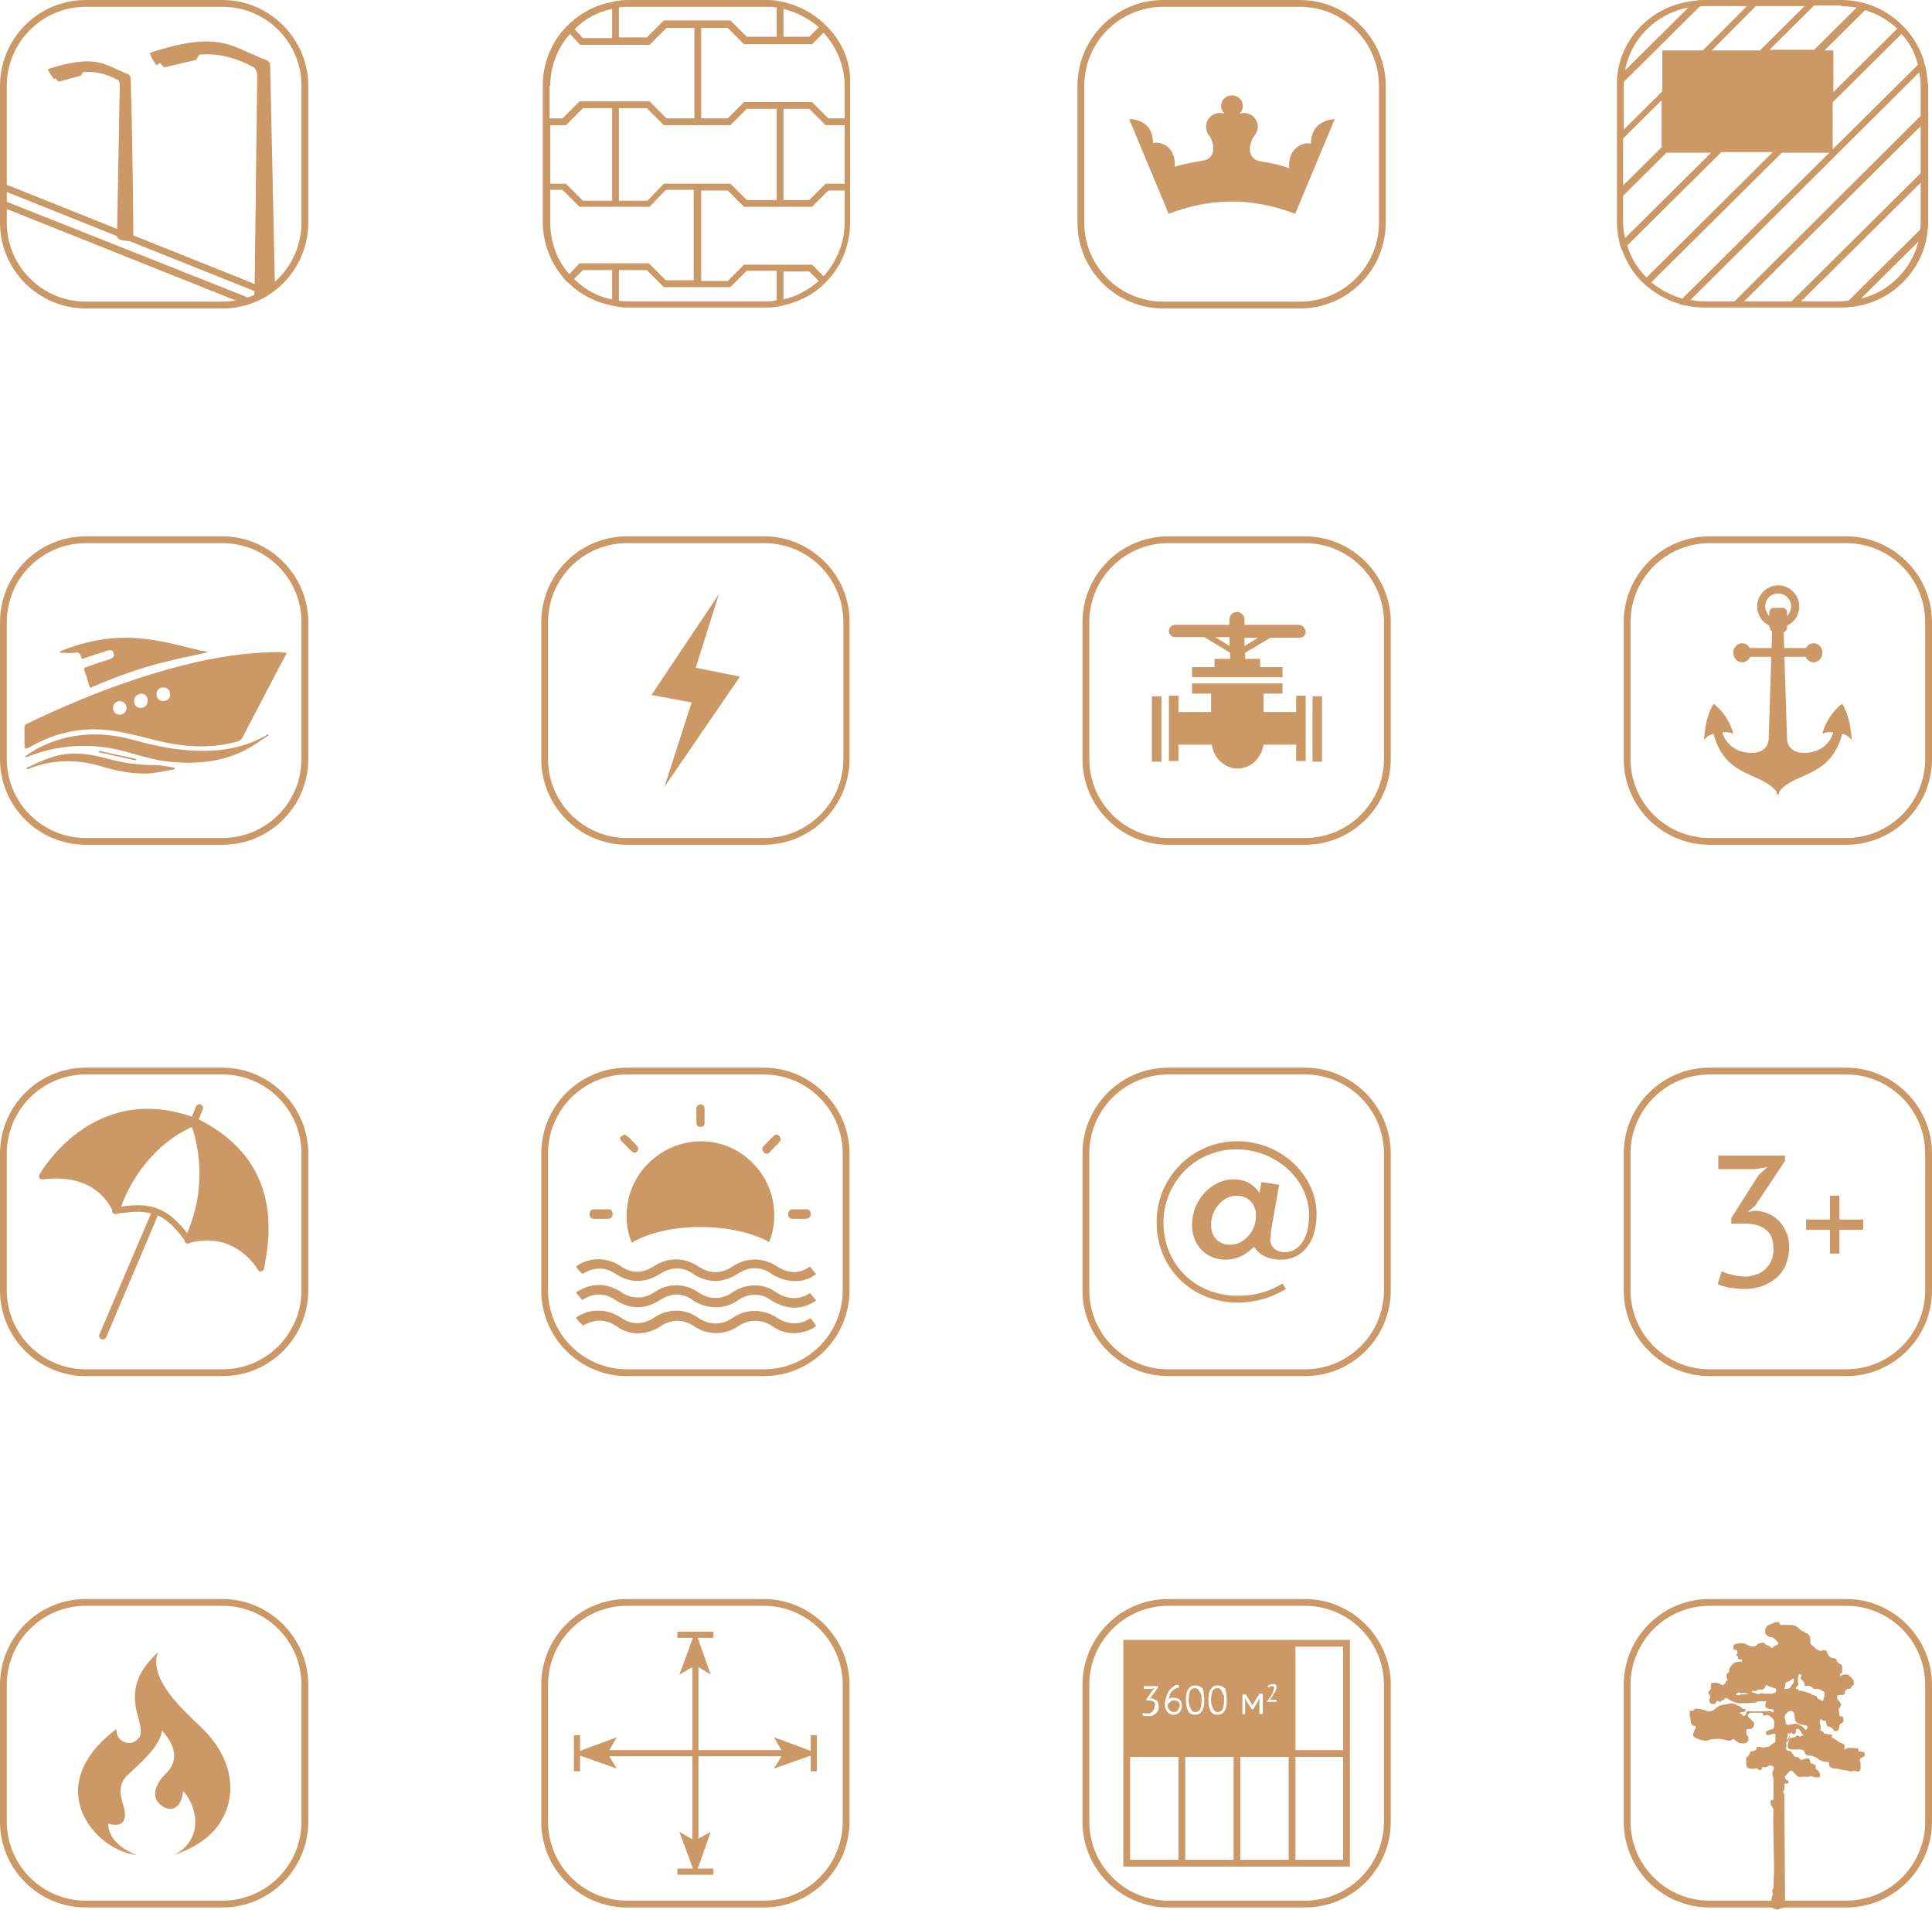 <svg width="509" height="503" viewBox="0 0 509 503" fill="none" xmlns="http://www.w3.org/2000/svg">
<path d="M58.627 1.793C70.101 1.793 79.424 11.119 79.424 22.597V58.645C79.424 70.123 70.101 79.449 58.627 79.449H22.59C11.116 79.449 1.793 70.123 1.793 58.645V22.597C1.793 11.119 11.116 1.793 22.59 1.793H58.627ZM58.627 0H22.59C10.04 0 0 10.223 0 22.597V58.645C0 71.199 10.219 81.243 22.59 81.243H58.627C71.177 81.243 81.217 71.02 81.217 58.645V22.597C81.217 10.223 70.998 0 58.627 0Z" fill="#CB9866"/>
<path d="M71.177 17.038V16.679L70.46 15.962L70.102 15.782C68.488 15.244 67.233 14.527 65.799 13.989C59.523 11.119 55.041 8.967 40.34 13.63L39.443 13.989L39.802 14.886C39.802 15.065 40.16 15.603 40.878 16.679L41.236 17.217L41.953 16.679C52.531 13.271 58.986 13.451 66.874 17.755C67.233 17.934 67.771 19.011 67.771 19.728L67.054 77.656C67.054 78.373 65.619 77.477 69.564 77.835L72.432 75.683" fill="#CB9866"/>
<path d="M41.953 15.066L43.567 16.859L51.097 15.066L52.352 12.913L47.511 13.451L41.953 15.066Z" fill="#CB9866"/>
<path d="M41.953 15.064L43.567 16.857L51.097 15.064L52.352 12.912L47.511 13.45L41.953 15.064Z" fill="#CB9866"/>
<path d="M43.208 17.755L40.34 14.527L47.332 12.554L54.145 11.837L51.635 15.782L43.208 17.755ZM43.567 15.424L43.925 15.782L50.559 14.348L50.738 14.168L47.69 14.348L43.567 15.424Z" fill="#CB9866"/>
<path d="M13.626 18.831C25.279 15.065 27.072 18.113 32.989 20.266C33.168 20.266 33.347 20.445 33.347 20.624C33.885 37.124 34.065 62.591 34.065 62.591C34.065 62.591 31.913 62.411 31.913 62.053L32.63 22.238C32.63 21.521 32.272 20.804 31.913 20.445C26.534 17.575 22.232 17.217 14.701 19.728C13.805 19.189 13.626 18.831 13.626 18.831Z" fill="#CB9866"/>
<path d="M13.626 18.83C25.279 15.064 27.072 18.113 32.989 20.265C33.168 20.265 33.347 20.444 33.347 20.624C33.885 37.123 34.065 62.59 34.065 62.59C34.065 62.59 31.913 62.411 31.913 62.052L32.63 22.238C32.63 21.52 32.272 20.803 31.913 20.444C26.534 17.575 22.232 17.216 14.701 19.727C13.805 19.189 13.626 18.83 13.626 18.83Z" fill="#CB9866"/>
<path d="M34.782 63.488H33.885C31.913 63.308 30.837 63.129 30.837 62.053L31.555 22.239C31.555 21.88 31.375 21.342 31.196 21.163C25.997 18.293 21.694 18.293 14.701 20.625L14.164 20.804L13.805 20.266C13.267 19.549 13.088 19.19 13.088 19.19L12.55 18.293L13.447 17.934C23.307 14.886 26.534 16.32 30.479 18.114C31.375 18.472 32.272 19.01 33.347 19.369C33.885 19.549 34.423 19.907 34.423 20.625C34.961 36.945 35.14 62.232 35.14 62.591L34.782 63.488ZM32.63 61.515C32.809 61.515 32.989 61.515 32.989 61.515C32.989 59.183 32.989 52.727 32.809 45.015L32.63 61.515Z" fill="#CB9866"/>
<path d="M14.522 19.189L15.777 20.445L20.618 19.189L21.514 17.934L18.287 18.293L14.522 19.189Z" fill="#CB9866"/>
<path d="M14.523 19.19L15.777 20.445L20.618 19.19L21.515 17.934L18.288 18.293L14.523 19.19Z" fill="#CB9866"/>
<path d="M15.419 21.522L12.909 18.652L18.108 17.397L23.128 16.859L21.335 19.908L15.419 21.522Z" fill="#CB9866"/>
<path d="M65.081 80.346L0.896 54.7L1.614 53.085L65.798 78.552L65.081 80.346ZM69.922 77.835L0.896 50.216L1.614 48.602L70.639 76.221L69.922 77.835Z" fill="#CB9866"/>
<path d="M218.232 7.347C217.874 6.989 217.336 6.451 216.978 6.093C214.112 3.405 210.35 1.434 206.41 0.538C205.872 0.358 205.156 0.358 204.618 0.179C203.723 2.53682e-07 202.648 0 201.752 0H165.749C164.853 0 163.957 2.53682e-07 163.062 0.179C162.524 0.179 161.808 0.358 161.271 0.538C156.972 1.254 153.031 3.405 149.986 6.272C149.628 6.631 149.09 7.168 148.732 7.527C145.149 11.469 143 16.845 143 22.4V58.42C143 64.155 145.149 69.352 148.553 73.294C148.911 73.832 149.269 74.19 149.807 74.549C152.852 77.595 156.792 79.566 161.091 80.462C161.629 80.642 162.345 80.642 162.883 80.821C163.778 81 164.674 81 165.57 81H201.573C202.469 81 203.544 81 204.439 80.821C204.977 80.821 205.693 80.642 206.231 80.462C210.35 79.566 213.933 77.774 216.799 75.086C217.157 74.728 217.694 74.19 218.053 73.832C221.814 69.889 223.964 64.334 223.964 58.6V22.58C224.322 16.666 221.993 11.29 218.232 7.347ZM215.724 7.168L213.216 9.677H206.41V2.33C209.813 3.226 213.037 4.838 215.724 7.168ZM165.749 1.792H201.752C202.648 1.792 203.723 1.792 204.618 1.971V9.677H196.737L192.438 5.376H174.884L170.406 9.856H163.062V1.971C163.778 1.792 164.674 1.792 165.749 1.792ZM161.271 2.33V10.035H153.568L151.419 7.706C153.927 5.018 157.33 3.226 161.271 2.33ZM144.97 22.58C144.97 17.383 146.941 12.544 150.165 8.96L152.852 11.827H171.122L175.6 7.347H182.945V31.181H175.6L171.122 26.701H152.673L148.195 31.181H144.791V22.58H144.97ZM192.438 32.973L196.737 28.673H204.618V52.686H196.737L192.438 48.385H174.884L170.585 52.865H163.062V28.493H170.406L174.884 32.973H192.438ZM144.97 32.973H149.09L153.568 28.493H161.271V52.865H153.568L149.09 48.385H144.97V32.973ZM144.97 58.6V49.998H148.195L152.673 54.478H171.122L175.421 49.998H182.765V73.832H175.421L170.943 69.352H152.673L149.986 72.219C146.762 68.635 144.97 63.797 144.97 58.6ZM151.24 73.473L153.568 71.144H161.271V78.85C157.33 78.133 153.927 76.162 151.24 73.473ZM201.752 79.387H165.749C164.853 79.387 163.957 79.387 163.062 79.208V71.144H170.406L174.884 75.624H192.438L196.737 71.323H204.618V79.029C203.544 79.387 202.648 79.387 201.752 79.387ZM206.41 78.85V71.502H213.216L215.724 74.011C213.037 76.341 209.813 78.133 206.41 78.85ZM222.531 58.6C222.531 63.976 220.381 68.993 216.978 72.757L213.933 69.71H196.021L191.722 74.011H184.736V50.177H191.722L196.021 54.478H213.933L218.232 50.177H222.531V58.6ZM222.531 48.385H217.515L213.216 52.686H206.41V28.673H213.216L217.515 32.973H222.531V48.385ZM222.531 31.181H218.232L213.933 26.881H196.021L191.722 31.181H184.736V7.347H191.722L196.021 11.648H213.933L216.978 8.602C220.381 12.365 222.531 17.203 222.531 22.759V31.181Z" fill="#CB9866"/>
<path d="M507.276 17.601C507.276 17.421 507.276 17.242 507.095 17.062C506.914 16.523 506.914 15.985 506.733 15.625C505.828 12.752 504.199 10.058 502.207 7.723C501.845 7.364 501.664 7.184 501.302 6.825C501.121 6.645 501.121 6.645 500.94 6.466C498.587 4.131 495.691 2.335 492.614 1.257C492.433 1.257 492.252 1.078 492.071 1.078C491.89 1.078 491.528 0.898 491.347 0.898C491.166 0.898 490.804 0.718 490.623 0.718C488.812 0.18 486.821 0 485.011 0H479.762H477.227H464.556H462.022H449.532H448.627C448.084 0 447.36 0 446.817 0.18C435.594 1.078 426.724 9.878 426 20.834C426 21.372 426 22.091 426 22.63V58.73C426 60.705 426.362 62.501 426.724 64.297C426.724 64.477 426.905 64.656 426.905 64.836C427.086 65.195 427.086 65.554 427.267 65.734C427.267 65.913 427.267 66.093 427.448 66.093C428.534 69.146 430.344 72.02 432.698 74.355C432.879 74.534 433.06 74.534 433.06 74.714C433.422 74.894 433.603 75.253 433.965 75.432C436.318 77.408 439.033 79.024 442.11 79.922C442.291 79.922 442.472 79.922 442.472 80.102C443.015 80.282 443.558 80.461 444.102 80.461C445.731 80.82 447.179 81 448.989 81H455.506H458.04H470.53H473.064H485.373C486.097 81 486.64 81 487.364 80.82C487.545 80.82 487.726 80.82 487.907 80.82H488.088C498.406 79.563 506.552 71.302 507.819 61.244C507.819 61.064 507.819 61.064 507.819 60.885C507.819 60.346 508 59.627 508 58.909C508 58.73 508 58.55 508 58.37C508 58.37 508 58.37 508 58.191V46.517V44.002V31.43V28.916V22.63C507.819 20.834 507.638 19.217 507.276 17.601ZM505.285 17.062L482.839 39.333V26.94L500.94 8.98C503.113 11.135 504.561 14.009 505.285 17.062ZM499.854 7.543L483.02 24.246V13.29H480.667L491.347 2.694C494.605 3.592 497.501 5.388 499.854 7.543ZM485.011 1.616C486.459 1.616 487.907 1.796 489.174 1.976L477.951 13.111H466.185L477.951 1.437H485.011V1.616ZM475.417 1.616L463.651 13.29H450.98L462.565 1.616H475.417ZM448.627 1.616H460.212L448.627 13.29H437.947V24.067L427.81 34.124V22.63C427.81 22.27 427.81 21.911 427.81 21.552L447.722 1.796C448.084 1.616 448.446 1.616 448.627 1.616ZM437.766 26.401V38.794L427.629 48.851V36.459L437.766 26.401ZM444.826 1.976L428.172 18.499C429.62 10.237 436.318 3.592 444.826 1.976ZM427.629 58.55V51.545L439.033 40.231H450.799L428.172 62.681C427.81 61.423 427.629 59.987 427.629 58.55ZM428.715 64.656L453.514 40.051H467.09L433.784 73.098C431.43 70.763 429.62 67.889 428.715 64.656ZM435.051 74.355L469.444 40.231H481.934L443.196 78.665C440.3 77.767 437.404 76.33 435.051 74.355ZM490.261 78.665L505.466 63.579C503.475 71.122 497.682 76.869 490.261 78.665ZM506.009 58.55C506.009 59.268 506.009 59.807 505.828 60.526L487.002 79.204C486.278 79.204 485.735 79.384 485.011 79.384H474.512L506.009 48.133V58.55ZM506.009 45.619L471.978 79.384H459.488L506.009 33.226V45.619ZM456.954 79.384H448.627C447.541 79.384 446.455 79.204 445.369 79.024L505.647 19.038C505.828 20.115 506.009 21.193 506.009 22.45V30.532L456.954 79.384Z" fill="#CB9866"/>
<path d="M345.364 37.841C343.391 37.303 339.268 38.917 339.626 44.298C337.116 43.401 334.606 42.863 332.096 42.504C327.973 41.787 329.228 37.124 330.662 35.51C331.021 34.972 331.379 34.254 331.379 33.358C331.379 31.385 329.766 29.771 327.793 29.771C327.435 29.771 326.897 29.771 326.538 29.95C327.076 29.412 327.435 28.695 327.435 27.977C327.435 26.363 326.18 25.108 324.566 25.108C322.953 25.108 321.698 26.363 321.698 27.977C321.698 28.695 322.056 29.412 322.594 29.95C322.236 29.771 321.877 29.771 321.339 29.771C319.367 29.771 317.753 31.385 317.753 33.358C317.753 34.075 317.933 34.792 318.291 35.331C319.726 36.945 320.981 41.608 316.857 42.325C313.63 42.863 310.94 43.401 309.506 43.939C309.865 38.738 305.92 37.124 303.769 37.662C303.769 33.178 300.721 31.385 297.494 31.385L307.893 56.314C318.65 52.189 329.407 51.83 341.24 56.314L351.639 31.385C348.411 31.564 345.364 33.358 345.364 37.841Z" fill="#CB9866"/>
<path d="M342.495 1.793C353.969 1.793 363.292 11.119 363.292 22.597V58.645C363.292 70.123 353.969 79.449 342.495 79.449H306.458C294.984 79.449 285.661 70.123 285.661 58.645V22.597C285.661 11.119 294.984 1.793 306.458 1.793H342.495ZM342.495 0H306.458C293.908 0 283.868 10.223 283.868 22.597V58.645C283.868 71.199 294.088 81.243 306.458 81.243H342.495C355.045 81.243 365.085 71.02 365.085 58.645V22.597C365.085 10.223 354.866 0 342.495 0Z" fill="#CB9866"/>
<path d="M52.352 294.858L53.428 292.168C53.607 291.63 53.428 291.271 52.89 290.912C52.352 290.733 51.993 290.912 51.635 291.45L50.559 294.14C24.204 284.994 10.578 309.026 10.399 309.385C10.22 309.743 10.22 310.102 10.399 310.281C10.578 310.64 10.937 310.64 11.295 310.64C20.08 309.564 26.355 312.433 29.583 318.711C29.403 319.249 29.762 319.607 30.3 319.787C30.658 319.787 30.838 319.787 31.196 319.607C34.423 319.249 37.113 318.89 39.802 319.607L26.176 351.53C25.997 352.068 26.176 352.427 26.714 352.786C26.893 352.786 26.893 352.786 27.073 352.786C27.431 352.786 27.79 352.606 27.969 352.248L41.595 320.145C43.926 321.221 46.077 323.194 48.587 326.602C48.587 326.96 48.766 327.319 49.125 327.498C49.483 327.678 49.842 327.498 50.201 327.319C62.034 324.27 67.771 334.134 67.95 334.493C68.129 334.851 68.488 335.031 68.847 334.851C69.205 334.851 69.564 334.493 69.564 334.134C70.998 326.602 74.942 306.156 52.352 294.858ZM49.304 324.808C44.822 318.89 40.698 317.455 36.216 317.455C34.782 317.455 33.348 317.634 31.913 317.814C33.348 313.689 38.547 302.39 50.559 296.831C51.635 299.879 55.041 311.537 49.304 324.808Z" fill="#CB9866"/>
<path d="M58.627 283.021C70.101 283.021 79.424 292.347 79.424 303.825V339.873C79.424 351.351 70.101 360.677 58.627 360.677H22.59C11.116 360.677 1.793 351.351 1.793 339.873V303.825C1.793 292.347 11.116 283.021 22.59 283.021H58.627ZM58.627 281.228H22.59C10.04 281.228 0 291.45 0 303.825V339.873C0 352.427 10.219 362.47 22.59 362.47H58.627C71.177 362.47 81.217 352.248 81.217 339.873V303.825C81.217 291.45 70.998 281.228 58.627 281.228Z" fill="#CB9866"/>
<path d="M324.094 327.857C321.046 327.857 319.074 325.884 319.074 322.656C319.074 320.324 319.97 318.351 321.405 316.917C322.66 315.661 324.094 314.944 325.887 314.944C328.755 314.944 330.907 317.096 330.907 320.145C330.907 322.476 330.01 324.449 328.576 325.884C327.142 327.319 325.707 327.857 324.094 327.857ZM326.066 343.101C331.086 343.101 335.21 341.666 338.795 339.514L337.899 338.079C334.313 340.231 330.728 341.307 326.066 341.307C314.592 341.307 306.524 332.699 306.524 322.118C306.524 311.536 314.771 302.749 325.707 302.749C336.644 302.749 344.891 311.178 344.891 319.966C344.891 326.601 342.023 329.829 338.437 329.829C336.106 329.829 334.672 328.395 334.672 326.422C334.672 326.063 334.851 325.167 334.851 324.27L337.003 312.074L332.341 311.357L331.803 314.227C330.548 312.254 328.397 310.64 324.99 310.64C319.432 310.64 314.054 315.841 314.054 322.656C314.054 328.215 317.998 331.802 322.839 331.802C326.245 331.802 328.576 330.188 330.369 328.395C331.445 330.188 333.775 331.802 337.54 331.802C342.56 331.802 346.863 327.857 346.863 319.786C346.863 309.743 337.72 300.596 325.887 300.596C314.054 300.596 304.731 310.281 304.731 321.759C304.552 333.596 313.695 343.101 326.066 343.101Z" fill="#CB9866"/>
<path d="M343.815 283.021C355.29 283.021 364.613 292.347 364.613 303.825V339.873C364.613 351.351 355.29 360.677 343.815 360.677H307.779C296.304 360.677 286.981 351.351 286.981 339.873V303.825C286.981 292.347 296.304 283.021 307.779 283.021H343.815ZM343.815 281.228H307.779C295.229 281.228 285.188 291.45 285.188 303.825V339.873C285.188 352.427 295.408 362.47 307.779 362.47H343.815C356.365 362.47 366.406 352.248 366.406 339.873V303.825C366.406 291.45 356.186 281.228 343.815 281.228Z" fill="#CB9866"/>
<path d="M456.29 335.748C455.214 335.569 454.318 335.21 453.6 334.851L452.525 338.259C453.421 338.617 454.497 338.976 455.573 339.155C456.828 339.335 458.083 339.514 459.517 339.514C461.13 339.514 462.565 339.335 464.178 338.797C465.613 338.259 466.868 337.541 467.943 336.645C469.019 335.748 469.916 334.493 470.453 333.237C470.991 331.802 471.35 330.368 471.35 328.574C471.35 327.139 471.171 325.705 470.633 324.629C470.095 323.553 469.557 322.477 468.661 321.58C467.764 320.683 466.868 320.145 465.792 319.607C464.716 319.248 463.461 318.89 462.206 318.89L460.593 319.248V319.069L462.385 317.634L470.274 305.798V304.363H452.704V307.95H462.385L465.613 307.412L463.282 309.564L456.11 320.862V322.297H459.696C462.027 322.297 463.999 322.835 465.254 323.911C466.688 324.987 467.226 326.781 467.226 329.112C467.226 330.188 467.047 331.085 466.688 331.982C466.33 332.878 465.792 333.596 465.075 334.313C464.358 335.031 463.64 335.389 462.565 335.748C461.668 336.107 460.593 336.286 459.517 336.286C458.441 336.107 457.186 336.107 456.29 335.748Z" fill="#CB9866"/>
<path d="M475.832 323.912H482.107V330.189H484.617V323.912H490.892V321.221H484.617V314.944H482.107V321.221H475.832V323.912Z" fill="#CB9866"/>
<path d="M486.41 283.021C497.884 283.021 507.207 292.347 507.207 303.825V339.873C507.207 351.351 497.884 360.677 486.41 360.677H450.373C438.899 360.677 429.576 351.351 429.576 339.873V303.825C429.576 292.347 438.899 283.021 450.373 283.021H486.41ZM486.41 281.228H450.373C437.823 281.228 427.783 291.45 427.783 303.825V339.873C427.783 352.427 438.002 362.47 450.373 362.47H486.41C498.96 362.47 509 352.248 509 339.873V303.825C509 291.45 498.781 281.228 486.41 281.228Z" fill="#CB9866"/>
<path d="M189.388 156.516L171.639 183.059L182.217 185.032L175.045 207.271L194.946 178.217L183.293 175.885L189.388 156.516Z" fill="#CB9866"/>
<path d="M201.4 143.067C212.875 143.067 222.198 152.393 222.198 163.871V199.919C222.198 211.397 212.875 220.723 201.4 220.723H165.184C153.71 220.723 144.387 211.397 144.387 199.919V163.871C144.387 152.393 153.71 143.067 165.184 143.067H201.4ZM201.4 141.273H165.184C152.634 141.273 142.594 151.496 142.594 163.871V199.919C142.594 212.473 152.814 222.516 165.184 222.516H201.221C213.771 222.516 223.811 212.294 223.811 199.919V163.871C223.991 151.496 213.592 141.273 201.4 141.273Z" fill="#CB9866"/>
<path d="M342.202 164.588H327.859V163.153C327.859 162.077 326.963 161.18 325.887 161.18C324.811 161.18 323.915 162.077 323.915 163.153V164.588H309.572C308.675 164.588 307.958 165.305 307.958 166.202C307.958 167.099 308.675 167.816 309.572 167.816H317.281L324.094 171.941V173.555H319.97V175.707H314.054V178.397H337.899V175.707H331.983V173.555H328.038V171.941L334.672 167.995H342.381C343.278 167.995 343.995 167.278 343.995 166.381C343.816 165.305 343.099 164.588 342.202 164.588ZM320.15 167.816H323.915V170.147L320.15 167.816ZM327.859 170.147V167.995H331.445L327.859 170.147Z" fill="#CB9866"/>
<path d="M305.986 183.419H303.476V200.636H305.986V183.419Z" fill="#CB9866"/>
<path d="M348.298 183.419H345.788V200.636H348.298V183.419Z" fill="#CB9866"/>
<path d="M341.306 187.544H332.879V182.702H337.899V180.011H314.054V182.702H319.074V187.544H310.468V183.24H307.958V200.457H310.468V196.152H319.253C319.791 199.739 322.66 202.429 326.066 202.429C329.473 202.429 332.341 199.739 332.879 196.152H341.485V200.457H343.995V183.24H341.485V187.544H341.306Z" fill="#CB9866"/>
<path d="M343.815 143.067C355.29 143.067 364.613 152.393 364.613 163.871V199.919C364.613 211.397 355.29 220.723 343.815 220.723H307.779C296.304 220.723 286.981 211.397 286.981 199.919V163.871C286.981 152.393 296.304 143.067 307.779 143.067H343.815ZM343.815 141.273H307.779C295.229 141.273 285.188 151.496 285.188 163.871V199.919C285.188 212.473 295.408 222.516 307.779 222.516H343.815C356.365 222.516 366.406 212.294 366.406 199.919V163.871C366.406 151.496 356.186 141.273 343.815 141.273Z" fill="#CB9866"/>
<path d="M475.473 171.94C475.473 173.375 476.549 174.451 477.804 174.451C479.059 174.451 480.135 173.375 480.135 171.94C480.135 170.506 479.059 169.43 477.804 169.43C476.549 169.43 475.473 170.506 475.473 171.94Z" fill="#CB9866"/>
<path d="M456.648 171.94C456.648 173.375 457.724 174.451 458.979 174.451C460.234 174.451 461.309 173.375 461.309 171.94C461.309 170.506 460.234 169.43 458.979 169.43C457.724 169.43 456.648 170.506 456.648 171.94Z" fill="#CB9866"/>
<path d="M466.329 165.305C466.329 166.022 466.867 166.56 467.405 166.56H469.736C470.274 166.56 470.811 166.022 470.811 165.305V161.359C470.811 160.642 470.274 160.104 469.736 160.104H467.226C466.688 160.104 466.15 160.642 466.15 161.359V165.305H466.329Z" fill="#CB9866"/>
<path d="M469.915 166.381L470.811 194.718C470.811 194.718 470.811 198.484 475.652 198.304C480.493 198.125 482.465 194.897 483.003 192.924C483.003 192.924 481.569 192.565 480.134 193.283C480.672 190.593 483.003 187.006 485.334 185.392C485.334 185.392 487.485 188.261 487.844 194.897C486.947 194 486.768 193.641 485.334 193.283C482.107 205.657 471.887 202.967 468.122 209.424C467.046 201.174 468.122 165.305 468.122 165.305L469.915 166.381Z" fill="#CB9866"/>
<path d="M466.867 166.381L465.971 194.718C465.971 194.718 465.971 198.484 461.13 198.304C456.289 198.125 454.317 194.897 453.779 192.924C453.779 192.924 455.214 192.565 456.648 193.283C456.11 190.593 453.779 187.006 451.449 185.392C451.449 185.392 449.297 188.261 448.938 194.897C449.835 194 450.014 193.641 451.449 193.283C454.676 205.657 464.895 202.967 468.66 209.424C469.736 201.174 468.66 165.305 468.66 165.305L466.867 166.381Z" fill="#CB9866"/>
<path d="M468.481 156.338C470.453 156.338 471.888 157.952 471.888 159.745C471.888 161.718 470.274 163.153 468.481 163.153C466.509 163.153 465.075 161.539 465.075 159.745C465.075 157.772 466.509 156.338 468.481 156.338ZM468.481 165.305C471.529 165.305 474.039 162.794 474.039 159.745C474.039 156.696 471.529 154.186 468.481 154.186C465.433 154.186 462.923 156.696 462.923 159.745C462.923 162.794 465.433 165.305 468.481 165.305Z" fill="#CB9866"/>
<path d="M476.907 170.686H460.054V173.017H476.907V170.686Z" fill="#CB9866"/>
<path d="M486.41 143.067C497.884 143.067 507.207 152.393 507.207 163.871V199.919C507.207 211.397 497.884 220.723 486.41 220.723H450.373C438.899 220.723 429.576 211.397 429.576 199.919V163.871C429.576 152.393 438.899 143.067 450.373 143.067H486.41ZM486.41 141.273H450.373C437.823 141.273 427.783 151.496 427.783 163.871V199.919C427.783 212.473 438.002 222.516 450.373 222.516H486.41C498.96 222.516 509 212.294 509 199.919V163.871C509 151.496 498.781 141.273 486.41 141.273Z" fill="#CB9866"/>
<path d="M213.592 457.05V461.175L203.911 457.588L205.883 460.995H184.01V439.115L187.237 441.088L183.83 431.404H187.954V429.79H178.452V431.404H182.575L178.99 441.088L182.396 439.115V460.995H160.523L162.495 457.588L152.814 461.175V457.05H151.2V466.555H152.814V462.43L162.495 465.838L160.523 462.609H182.396V484.489L178.99 482.517L182.575 492.201H178.452V493.815H187.954V492.201H183.83L187.237 482.517L184.01 484.31V462.609H205.883L203.911 465.838L213.592 462.43V466.555H215.206V457.05H213.592Z" fill="#CB9866"/>
<path d="M201.221 422.975C212.696 422.975 222.018 432.301 222.018 443.779V479.827C222.018 491.305 212.696 500.631 201.221 500.631H165.184C153.71 500.631 144.387 491.305 144.387 479.827V443.779C144.387 432.301 153.71 422.975 165.184 422.975H201.221ZM201.221 421.182H165.184C152.634 421.182 142.594 431.404 142.594 443.779V479.827C142.594 492.381 152.814 502.424 165.184 502.424H201.221C213.771 502.424 223.811 492.202 223.811 479.827V443.779C223.811 431.404 213.592 421.182 201.221 421.182Z" fill="#CB9866"/>
<path d="M295.946 431.942V432.48V462.789V491.664H355.648V431.942H295.946ZM353.855 460.996H341.305V433.736H353.855V460.996ZM323.197 447.904C323.197 449.159 323.018 450.235 322.48 450.773C322.121 451.491 321.404 451.67 320.687 451.67C319.791 451.67 319.253 451.312 318.894 450.594C318.536 449.877 318.356 448.98 318.356 447.725C318.356 446.469 318.536 445.393 319.074 444.855C319.432 444.138 320.149 443.958 320.866 443.958C321.763 443.958 322.301 444.317 322.839 444.855C323.018 445.573 323.197 446.649 323.197 447.904ZM317.281 447.904C317.281 449.159 317.101 450.235 316.564 450.773C316.205 451.491 315.488 451.67 314.771 451.67C313.874 451.67 313.336 451.312 312.978 450.594C312.619 449.877 312.44 448.98 312.44 447.725C312.44 446.469 312.619 445.393 313.157 444.855C313.516 444.138 314.233 443.958 314.95 443.958C315.846 443.958 316.384 444.317 316.922 444.855C317.101 445.573 317.281 446.649 317.281 447.904ZM308.137 447.366C308.496 447.187 308.675 447.187 309.213 447.187C309.93 447.187 310.468 447.366 310.826 447.725C311.185 448.083 311.364 448.621 311.364 449.339C311.364 449.697 311.364 450.056 311.185 450.235C311.006 450.594 311.006 450.773 310.826 450.953C310.647 451.132 310.468 451.312 310.109 451.491C309.751 451.67 309.571 451.67 309.213 451.67C308.854 451.67 308.496 451.67 308.316 451.491C307.958 451.312 307.779 451.132 307.599 450.953C307.42 450.773 307.241 450.415 307.061 450.056C306.882 449.697 306.882 449.339 306.882 448.98C306.882 448.263 307.061 447.545 307.241 447.007C307.42 446.469 307.599 445.931 307.958 445.393C308.316 444.855 308.675 444.676 309.034 444.317C309.392 443.958 309.93 443.779 310.468 443.779L310.647 444.496C310.289 444.496 309.93 444.676 309.571 444.855C309.213 445.034 309.033 445.214 308.675 445.573C308.496 445.931 308.137 446.111 308.137 446.649C308.137 447.187 307.958 447.366 307.778 447.725C307.778 447.725 307.958 447.545 308.137 447.366ZM304.013 448.263C303.655 448.083 303.296 447.904 302.758 447.904H302.041V447.545L303.655 445.214L304.193 444.676L303.476 444.855H301.324V444.138H305.089V444.496L303.296 447.007L302.938 447.366H303.296C303.655 447.366 303.834 447.366 304.013 447.545C304.193 447.725 304.551 447.725 304.731 447.904C304.91 448.083 305.089 448.263 305.089 448.621C305.268 448.801 305.268 449.159 305.268 449.518C305.268 449.877 305.268 450.235 305.089 450.594C304.91 450.953 304.731 451.132 304.551 451.312C304.372 451.491 304.013 451.67 303.655 451.85C303.296 452.029 302.938 452.029 302.579 452.029C302.221 452.029 302.041 452.029 301.683 452.029C301.503 452.029 301.145 451.85 300.966 451.85L301.145 451.132C301.324 451.132 301.503 451.312 301.683 451.312C301.862 451.312 302.221 451.312 302.4 451.312C302.579 451.312 302.938 451.312 303.117 451.132C303.296 451.132 303.476 450.953 303.655 450.773C303.834 450.594 303.834 450.415 304.013 450.235C304.013 450.056 304.193 449.877 304.193 449.518C304.372 448.98 304.372 448.621 304.013 448.263ZM335.568 444.317C335.389 444.138 335.209 444.138 335.03 444.138C334.851 444.138 334.672 444.138 334.492 444.317C334.313 444.496 334.134 444.496 334.134 444.496L333.954 444.138C334.134 443.958 334.313 443.958 334.492 443.779C334.672 443.779 334.851 443.6 335.209 443.6C335.389 443.6 335.568 443.6 335.747 443.6C335.927 443.6 335.927 443.779 336.106 443.779C336.285 443.779 336.285 443.958 336.285 444.138C336.285 444.317 336.285 444.496 336.285 444.496C336.285 444.676 336.285 444.855 336.106 445.214C336.106 445.393 335.927 445.752 335.747 445.931C335.568 446.111 335.389 446.469 335.389 446.649C335.209 446.828 335.03 447.007 334.851 447.366L334.492 447.725H334.851H336.285V448.263H333.775V448.083C333.954 447.904 333.954 447.904 334.134 447.725C334.313 447.545 334.313 447.366 334.492 447.187C334.672 447.007 334.851 446.828 334.851 446.649C335.03 446.469 335.03 446.29 335.209 446.111C335.389 445.931 335.389 445.752 335.389 445.573C335.389 445.393 335.568 445.214 335.568 445.034C335.747 444.496 335.747 444.317 335.568 444.317ZM327.321 446.29H328.217L329.652 448.621L330.01 449.159L330.369 448.442L331.803 446.111H332.699V451.491H331.803V448.263V447.187L331.444 448.083L330.189 450.235H329.831L328.397 448.083L328.038 447.187V448.263V451.491H327.321V446.29ZM324.99 462.789V489.87H312.261V462.789H324.99ZM326.783 462.789H339.512V489.87H326.783V462.789ZM297.738 462.789H310.468V489.87H297.738V462.789ZM341.305 489.87V462.789H353.855V489.87H341.305Z" fill="#CB9866"/>
<path d="M307.599 448.98V449.159C307.599 449.338 307.599 449.518 307.779 449.876C307.779 450.056 307.958 450.235 308.137 450.414C308.316 450.594 308.496 450.773 308.675 450.773C308.854 450.952 309.034 450.952 309.392 450.952C309.572 450.952 309.751 450.952 309.93 450.773C310.109 450.773 310.289 450.594 310.289 450.414C310.468 450.235 310.468 450.056 310.647 449.876C310.647 449.697 310.827 449.518 310.827 449.338C310.827 448.8 310.647 448.442 310.468 448.262C310.289 448.083 309.93 447.904 309.392 447.904C309.034 447.904 308.675 447.904 308.496 448.083C308.317 448.262 308.137 448.442 307.958 448.621C307.599 448.8 307.599 448.98 307.599 448.98Z" fill="#CB9866"/>
<path d="M321.942 445.573C321.763 445.214 321.584 445.035 321.404 444.856C321.225 444.676 321.046 444.676 320.687 444.676C320.149 444.676 319.791 444.856 319.432 445.394C319.253 445.932 319.074 446.649 319.074 447.725C319.074 448.263 319.074 448.622 319.253 448.981C319.253 449.339 319.432 449.698 319.612 450.057C319.791 450.415 319.97 450.595 320.149 450.774C320.329 450.953 320.508 450.953 320.867 450.953C321.404 450.953 321.763 450.774 322.122 450.236C322.301 449.698 322.48 448.981 322.48 447.904C322.48 447.366 322.48 447.008 322.48 446.649C322.122 446.29 322.122 445.932 321.942 445.573Z" fill="#CB9866"/>
<path d="M316.026 445.573C315.847 445.214 315.667 445.035 315.488 444.856C315.309 444.676 315.129 444.676 314.771 444.676C314.233 444.676 313.874 444.856 313.516 445.394C313.337 445.932 313.157 446.649 313.157 447.725C313.157 448.263 313.157 448.622 313.337 448.981C313.337 449.339 313.516 449.698 313.695 450.057C313.874 450.415 314.054 450.595 314.233 450.774C314.412 450.953 314.592 450.953 314.95 450.953C315.488 450.953 315.847 450.774 316.205 450.236C316.384 449.698 316.564 448.981 316.564 447.904C316.564 447.366 316.564 447.008 316.564 446.649C316.384 446.29 316.205 445.932 316.026 445.573Z" fill="#CB9866"/>
<path d="M343.815 422.975C355.29 422.975 364.613 432.301 364.613 443.779V479.827C364.613 491.305 355.29 500.631 343.815 500.631H307.779C296.304 500.631 286.981 491.305 286.981 479.827V443.779C286.981 432.301 296.304 422.975 307.779 422.975H343.815ZM343.815 421.182H307.779C295.229 421.182 285.188 431.404 285.188 443.779V479.827C285.188 492.381 295.408 502.424 307.779 502.424H343.815C356.365 502.424 366.406 492.202 366.406 479.827V443.779C366.406 431.404 356.186 421.182 343.815 421.182Z" fill="#CB9866"/>
<path d="M41.595 435.17C38.009 438.757 33.885 443.24 36.216 451.67C37.65 456.512 37.292 457.588 35.319 458.843C33.706 459.561 30.658 458.843 30.658 455.436C10.399 470.68 25.1 487.538 36.037 488.614C36.037 488.614 28.507 486.104 28.507 480.365C32.989 481.62 33.168 478.75 32.809 476.778C32.451 474.805 30.299 470.68 33.527 467.631C36.754 464.582 42.312 459.919 42.67 455.794C47.153 460.816 46.435 464.582 43.567 467.272C41.774 469.066 38.726 473.37 43.208 476.06C47.511 477.854 48.228 472.653 48.228 471.756C51.455 474.984 54.324 484.131 45.898 488.614C52.531 486.283 56.655 482.875 58.627 478.93C58.627 478.93 65.26 468.707 54.682 456.691C50.738 452.387 38.726 443.24 41.595 435.17Z" fill="#CB9866"/>
<path d="M58.627 422.975C70.101 422.975 79.424 432.301 79.424 443.779V479.827C79.424 491.305 70.101 500.631 58.627 500.631H22.59C11.116 500.631 1.793 491.305 1.793 479.827V443.779C1.793 432.301 11.116 422.975 22.59 422.975H58.627ZM58.627 421.182H22.59C10.04 421.182 0 431.404 0 443.779V479.827C0 492.381 10.219 502.424 22.59 502.424H58.627C71.177 502.424 81.217 492.202 81.217 479.827V443.779C81.217 431.404 70.998 421.182 58.627 421.182Z" fill="#CB9866"/>
<path d="M457.903 446.648C458.262 446.469 458.62 446.289 458.979 446.289C459.517 446.289 460.054 446.289 460.413 446.289H460.592C460.592 446.11 460.413 446.11 460.413 446.11C460.234 446.11 459.875 445.931 459.696 445.931C459.337 445.931 458.62 446.11 458.441 445.931C457.903 445.572 457.724 445.931 457.544 446.11C457.544 446.11 457.365 446.289 457.365 446.469C457.724 446.469 457.903 446.469 457.903 446.648ZM470.274 444.137C470.274 444.317 470.274 444.496 470.274 444.496C469.915 444.855 470.095 444.855 470.453 444.855C470.991 444.855 471.529 444.855 471.887 444.137C471.887 443.958 472.067 443.958 472.067 443.779C472.605 443.42 472.605 442.882 472.605 442.523C472.605 442.344 472.605 442.344 472.425 442.165C472.246 442.165 472.067 442.165 472.067 442.344C471.708 442.523 471.529 442.882 471.17 442.882C470.453 443.061 470.274 443.42 470.274 444.137ZM467.943 445.034C467.943 444.855 467.764 444.675 467.405 444.675C466.867 444.496 466.509 444.317 465.971 444.137C465.792 444.137 465.612 443.958 465.433 443.779C465.254 443.958 465.074 444.137 465.074 444.317C464.895 444.675 464.537 445.213 463.819 445.034C463.64 445.034 463.102 445.034 463.102 445.034C462.744 445.572 462.206 445.393 461.668 445.393C461.668 445.393 461.489 445.393 461.489 445.572C461.489 445.572 461.489 445.751 461.668 445.751C462.206 445.931 462.744 446.11 463.282 446.289C463.819 445.751 464.537 446.11 465.074 446.11C465.792 446.11 466.509 446.11 467.047 446.11C467.764 445.751 467.943 445.751 467.943 445.034ZM471.17 454.36C471.529 454.36 471.708 454.181 472.067 454.181C472.605 454.001 473.322 454.001 473.68 454.181C474.397 454.36 475.115 454.898 475.473 455.436C475.652 455.615 475.832 455.615 475.832 455.615C476.011 455.436 476.19 455.257 476.19 455.077C476.19 454.898 476.19 454.719 476.011 454.539C475.652 454.539 475.473 454.36 475.115 454.36C473.68 454.001 472.784 453.822 472.784 452.028V451.849C472.784 450.952 472.067 450.414 471.35 450.773C470.632 451.132 469.915 452.028 470.274 452.746C470.453 453.105 470.453 453.643 470.453 454.001C470.632 454.181 470.812 454.36 471.17 454.36ZM473.86 443.599C473.86 443.599 473.86 443.779 473.68 443.958C473.501 444.137 473.322 444.317 473.142 444.496V444.855C473.322 445.034 473.68 444.675 473.86 445.213C473.86 445.572 474.397 445.213 474.756 445.393C475.652 445.751 476.549 445.751 477.266 446.289C477.445 446.469 477.804 446.469 478.162 446.648C478.342 446.648 478.7 446.828 478.7 447.007C478.88 447.545 479.238 447.545 479.597 447.724C479.776 447.904 479.955 447.904 480.135 448.083C480.314 447.904 480.314 447.724 480.493 447.366C480.673 447.007 480.672 446.469 480.672 446.11C480.672 445.931 480.673 445.572 480.493 445.572C479.776 445.213 479.059 444.675 478.342 444.855C477.983 444.855 477.625 445.034 477.625 444.496C477.625 444.496 477.445 444.496 477.266 444.317C476.728 443.958 476.19 443.958 475.832 444.137C475.473 444.137 475.473 443.958 475.473 443.779C475.294 443.42 475.294 442.882 474.935 442.703C474.397 442.344 474.218 441.985 474.577 441.447C474.935 440.909 474.218 441.268 474.218 441.089C474.218 440.909 474.039 440.909 473.86 441.089C473.86 441.447 473.68 441.627 473.68 441.985C473.68 442.882 473.68 443.061 473.86 443.599ZM468.84 427.817C468.84 427.817 469.019 427.996 469.198 427.996C470.095 427.996 470.812 427.996 471.708 427.996C472.425 427.996 473.142 428.176 473.68 428.714C474.218 429.072 474.577 429.79 475.115 429.611C475.294 429.969 475.473 429.969 475.832 430.149C476.37 430.328 476.907 430.866 476.907 431.583C476.907 433.018 476.907 433.018 477.804 433.735C478.521 434.453 478.7 434.453 479.417 434.811C479.955 434.991 479.955 434.632 480.493 434.632C481.21 434.811 481.21 434.632 481.39 435.35C481.748 436.246 482.286 436.784 483.183 436.784C483.541 436.784 483.72 436.964 483.9 437.322C483.9 437.681 484.258 438.04 484.617 438.219C485.155 438.398 485.513 438.936 485.334 439.474C485.334 440.012 485.513 440.73 484.796 440.909C484.796 440.909 484.796 441.089 484.796 441.268C484.796 441.447 484.796 441.627 484.975 441.447C485.334 441.268 485.872 440.909 486.41 441.089C486.948 441.089 486.948 441.089 487.485 441.627C488.382 442.523 488.382 442.523 488.382 443.42C488.382 443.599 488.382 443.958 488.203 443.958C487.665 443.958 487.844 444.855 487.127 444.855C486.948 444.855 486.768 444.855 486.589 444.855C486.589 445.213 486.051 445.034 486.051 445.751C486.051 446.289 485.872 446.469 485.334 446.469C485.155 446.469 484.975 446.469 484.796 446.469C484.617 446.469 484.079 446.469 484.079 446.648C483.9 447.007 483.9 447.366 484.258 447.724C484.437 447.904 484.617 448.262 484.796 448.442C484.975 448.8 485.155 448.98 484.975 449.338L484.796 449.518C484.796 449.876 484.258 450.056 484.438 450.594C484.617 450.952 484.438 451.49 484.617 451.849C484.617 452.028 484.796 452.028 484.796 452.028C485.334 452.028 485.693 452.208 485.693 452.925C485.693 453.284 485.693 453.822 484.975 454.001C484.796 454.001 484.617 454.36 484.617 454.719C484.617 454.898 484.438 455.257 484.438 455.436C484.079 456.153 483.362 456.153 483.003 455.615C482.824 455.257 482.645 455.257 482.465 455.077C482.107 454.719 481.21 454.898 481.21 454.181L481.031 453.284C480.493 453.284 480.135 453.284 479.955 452.925C479.955 452.925 479.776 452.746 479.597 452.925C479.597 452.925 479.417 453.105 479.417 453.284C479.417 453.643 479.417 454.001 479.597 454.36C479.776 454.719 479.597 455.257 479.597 455.615C479.597 455.795 479.776 455.974 479.776 455.974C480.493 455.795 480.314 456.691 480.852 456.691C481.39 456.691 481.748 456.871 482.286 456.871C482.645 456.871 482.824 456.871 482.645 457.229C482.465 457.767 482.824 457.767 483.183 457.947C483.541 458.126 483.72 458.306 484.079 458.485C484.258 458.664 484.438 458.844 484.796 459.023C485.155 459.202 485.693 459.202 485.872 459.561C486.051 459.74 485.872 460.278 485.872 460.637L486.051 460.816C486.948 460.099 487.665 460.458 488.74 460.458C488.92 460.458 488.92 460.458 489.099 460.458C489.458 460.458 489.637 460.637 489.637 460.996C489.637 461.354 489.637 461.354 490.175 461.354C490.533 461.354 491.25 461.534 491.25 461.713C491.25 462.072 491.43 462.43 490.892 462.789C490.533 462.968 489.995 463.148 489.995 463.506C489.816 463.865 490.354 464.224 490.175 464.762C490.175 465.121 490.175 465.3 490.175 465.659C490.175 466.376 489.816 466.735 489.099 466.555C488.74 466.376 488.382 466.376 488.023 466.555C487.844 466.555 487.665 466.555 487.306 466.555C486.41 466.197 485.513 466.376 484.796 466.017C483.9 465.838 483.541 465.838 483.362 465.838C483.182 465.838 482.824 465.838 482.645 465.659C482.286 465.479 481.748 465.3 481.927 464.762C481.927 464.224 481.748 464.045 481.21 464.045C480.135 464.045 479.417 463.686 478.521 462.968C478.342 462.789 477.087 462.43 476.907 462.43C476.19 462.43 475.652 462.251 475.473 461.534C475.294 460.996 474.756 460.816 474.218 460.816C473.501 460.816 472.784 460.816 472.246 460.816C471.887 460.816 471.529 460.816 471.35 460.637C471.17 460.458 470.991 460.458 470.991 460.099C470.991 459.561 470.991 459.202 471.529 457.409C471.529 455.974 470.991 456.512 470.991 456.871C470.991 457.229 470.991 457.409 470.812 457.767C470.632 457.947 470.991 458.306 470.991 458.664C470.991 458.664 470.991 458.844 471.17 458.844L471.35 458.664C471.35 458.306 471.35 457.767 471.887 457.767C472.425 457.767 472.963 457.588 473.322 457.229C473.501 457.05 473.86 457.05 473.86 457.229C474.397 457.767 474.756 456.871 475.115 457.229V457.05C474.756 456.691 474.577 456.333 474.218 455.795C474.039 455.436 473.68 455.257 473.322 455.436C472.963 455.615 473.142 455.974 473.142 456.153C473.142 456.333 473.142 456.691 472.784 456.691C472.425 456.691 472.067 456.871 472.067 456.333C472.067 456.153 471.887 455.974 471.35 457.409C470.812 458.844 470.632 458.844 470.632 458.844C470.632 459.202 470.632 459.561 470.632 460.099C470.453 460.816 470.632 461.175 471.35 461.175C471.708 461.175 472.067 461.534 472.246 461.892C472.425 462.251 472.784 462.968 473.501 462.789C473.68 462.789 473.68 462.968 473.86 462.968C474.577 463.686 474.577 463.686 475.294 463.327C475.473 463.327 475.832 463.148 476.011 463.148C476.728 463.148 476.728 463.148 476.907 464.045C476.907 464.403 477.087 464.403 477.445 464.583C477.804 464.762 478.521 464.762 478.342 465.479C478.162 465.838 478.521 466.017 478.7 466.197C479.238 466.376 479.238 466.735 479.417 467.093C479.597 467.273 479.417 467.811 479.417 468.169C479.059 468.169 478.521 468.169 478.162 468.169C477.983 468.169 477.804 467.99 477.625 467.99C477.445 467.99 477.087 467.811 476.907 467.811C476.549 468.169 476.011 467.99 475.473 467.99C475.115 467.99 474.935 467.99 474.577 467.99C474.039 468.169 473.501 467.99 473.142 467.452C472.963 467.273 472.784 467.093 472.605 466.914C472.067 466.197 471.708 466.197 471.17 466.914C470.991 467.093 470.812 467.273 470.632 467.452C470.095 467.99 470.095 468.528 470.812 468.887C470.991 469.066 471.17 469.066 471.17 469.245C471.35 469.425 471.17 469.784 470.812 469.784C470.095 469.784 470.095 469.784 470.095 470.501C470.095 470.86 470.274 471.398 469.915 471.756C469.736 471.756 469.736 472.115 469.915 472.294C470.274 472.832 470.095 473.37 470.095 473.729C470.095 474.984 470.274 496.685 470.274 497.761C470.274 498.837 470.274 499.734 470.274 500.631C470.274 500.81 470.453 501.169 470.453 501.348C470.632 501.707 470.812 501.886 470.991 502.245C470.632 502.245 470.274 502.245 470.095 502.424C469.736 502.603 469.198 502.603 468.84 502.783C467.943 503.321 467.405 502.603 466.688 502.424C466.509 502.424 466.509 501.886 466.509 501.886C466.867 501.527 466.867 500.989 466.688 500.631C466.688 499.913 466.867 499.375 467.047 499.017C467.047 498.479 466.688 497.761 467.226 497.402V497.223C467.226 495.609 467.405 493.636 467.405 492.022C467.405 490.408 467.047 478.93 467.226 477.316C467.226 476.778 467.226 476.24 466.867 475.881C466.33 475.343 466.509 474.805 466.509 474.446C466.509 474.267 466.688 474.088 466.688 474.088C467.405 474.267 467.226 473.729 467.226 473.37C467.226 471.936 467.226 470.68 467.226 469.066C467.226 468.707 467.226 468.349 467.047 467.811C466.867 467.273 466.867 466.735 467.226 466.197C467.405 466.017 467.226 465.479 467.226 465.3C466.867 465.3 466.509 464.762 465.971 465.121C465.612 465.3 465.254 465.659 464.716 465.479C464.357 465.3 464.178 465.659 464.178 466.017L463.999 466.197C463.819 466.197 463.64 466.197 463.461 466.197C463.102 466.376 463.102 465.479 462.385 465.838C462.027 466.017 461.489 465.838 461.13 465.838C460.413 465.838 460.054 465.479 460.054 464.583C460.054 464.224 460.054 463.686 460.054 463.327V463.148C460.054 462.968 460.054 462.789 460.234 462.789C460.951 462.43 460.951 461.534 461.309 461.354C461.489 461.175 462.027 461.354 462.385 460.996C462.385 460.996 462.744 460.996 462.744 460.816C462.744 459.74 463.461 460.278 463.819 460.099C464.357 460.637 465.074 460.099 465.433 460.099C466.15 460.278 466.509 459.561 466.867 459.382C467.047 459.382 467.226 459.023 467.405 459.023C467.764 459.023 467.764 458.844 467.764 458.664C467.764 458.126 467.764 457.409 467.764 457.05C467.764 456.871 467.764 456.691 467.405 456.691C467.047 456.691 466.688 456.871 466.509 456.871C466.329 456.871 465.971 457.05 465.792 457.05C465.612 457.05 465.254 456.871 465.254 456.691C465.254 456.512 465.254 456.153 465.433 455.974C465.792 455.795 466.15 455.615 466.329 455.615C467.226 455.436 467.405 455.257 467.405 454.36V454.181C467.584 453.284 467.226 452.746 466.509 452.208C465.971 451.849 465.612 451.49 465.074 451.849C464.895 451.849 464.537 452.028 464.537 451.67C464.537 451.132 464.357 451.132 463.819 451.132C463.102 451.132 462.564 451.132 462.027 451.132C461.847 451.132 461.668 451.132 461.309 451.132C460.413 451.311 460.234 452.028 460.951 452.567C461.13 452.746 461.489 453.105 461.668 453.284C462.206 453.643 462.206 454.181 462.027 454.719C461.847 455.077 461.489 455.436 460.951 455.436C460.772 455.436 460.592 455.436 460.413 455.436C460.234 455.436 460.054 455.795 460.054 456.153C460.054 456.512 460.054 456.871 460.413 457.229C460.772 457.588 460.592 458.126 460.592 458.485C460.413 458.844 460.054 459.202 459.517 459.202C459.337 459.202 458.979 459.202 458.799 459.202C458.262 459.202 457.903 459.023 457.544 458.664C457.365 458.485 457.007 458.306 456.827 458.126C456.648 457.947 456.648 457.947 456.469 458.126C455.931 458.664 455.393 458.485 454.497 458.306C453.062 457.947 452.704 457.947 450.911 458.126C450.194 458.306 449.476 458.664 448.939 458.485C448.042 458.306 447.325 458.126 446.429 457.588C446.07 457.409 446.07 457.05 446.07 456.871C446.07 456.512 446.249 456.153 446.429 455.795C446.608 455.436 446.787 455.257 446.787 454.898C446.787 454.719 446.429 454.539 446.07 454.539C445.532 454.36 445.711 454.001 445.532 453.822C445.353 453.284 445.353 452.746 445.353 452.387C445.353 452.387 445.174 452.387 445.174 452.208V450.594C445.711 450.594 446.07 450.773 446.429 450.235C446.608 450.056 446.787 450.056 446.966 450.056C447.325 450.056 449.118 450.414 449.476 450.594C450.194 450.952 450.911 450.773 451.449 450.414C452.345 449.697 453.062 448.98 454.497 448.98H454.676C456.289 448.442 456.648 448.621 458.441 449.518C458.799 449.697 459.158 450.414 459.696 450.056C459.696 450.235 459.875 450.414 459.875 450.594C459.875 450.773 459.696 450.773 459.517 450.952C459.337 450.952 459.158 450.952 458.979 450.952C458.62 450.952 458.441 451.132 458.262 451.311C458.441 451.311 458.62 451.311 458.799 451.49L458.979 451.67C459.158 452.028 459.517 452.028 459.696 451.849C459.875 451.67 460.054 451.49 460.054 451.311C460.054 450.773 460.234 450.773 460.772 450.773C462.385 450.773 464.357 450.773 465.971 450.773C466.33 450.773 466.509 450.594 466.867 450.952C467.047 451.132 467.226 451.132 467.226 450.773C467.226 450.594 467.405 450.235 466.867 450.235C466.33 450.235 465.792 450.056 465.433 449.876C465.254 449.876 465.074 449.518 465.074 449.338C465.074 448.98 465.075 448.621 465.254 448.442C465.254 448.262 465.433 448.083 465.074 448.083C464.357 448.262 463.64 447.904 462.923 448.262C462.206 448.621 461.489 448.442 460.592 448.621C460.054 448.621 459.517 448.621 459.158 448.621C457.724 448.8 456.469 448.262 455.034 447.366C454.855 447.186 454.497 447.366 454.317 447.366C454.497 447.904 453.779 447.724 453.6 447.904C453.421 448.262 453.062 448.442 452.704 448.083C452.345 447.904 452.166 448.083 452.166 448.262C451.986 448.98 451.449 448.8 450.911 448.8C450.732 448.8 450.552 448.442 450.373 448.262C450.373 448.083 450.194 447.724 450.373 447.545C450.731 447.007 450.552 446.469 450.194 446.11C450.014 445.931 450.014 445.572 450.373 445.393C450.731 445.034 450.732 444.855 450.732 444.137C450.732 443.42 450.911 443.241 451.628 443.241C452.166 443.241 452.883 443.241 453.242 443.599C453.6 443.779 453.779 443.958 454.138 443.779C454.317 443.599 454.676 443.42 454.676 443.061C454.676 442.882 454.855 442.703 454.855 442.703C455.214 442.703 455.214 442.523 455.034 442.165C454.855 441.806 454.855 441.447 454.855 441.089C454.855 440.909 455.214 440.73 455.393 440.55C455.572 440.371 455.572 440.371 455.572 440.192C455.393 439.474 455.931 439.116 456.11 438.757C456.648 438.04 457.365 437.681 458.082 437.681C458.262 437.681 458.441 437.681 458.799 437.681L458.979 437.502C458.979 437.322 458.799 437.143 458.799 437.143C458.441 437.143 457.903 436.964 457.903 436.784C457.903 436.246 457.724 436.246 457.365 435.888C457.724 435.708 457.724 435.529 457.724 435.17C457.724 434.811 457.724 434.632 457.365 434.632C456.827 434.632 456.648 434.273 456.648 433.915C456.648 433.377 456.827 433.197 457.186 433.018C457.544 433.018 458.082 432.839 458.441 432.839C459.337 432.659 459.875 433.018 460.592 433.377C461.309 433.735 462.027 433.915 462.744 433.377C463.282 432.659 463.999 432.839 464.357 432.659C464.716 432.659 464.895 432.839 465.074 433.018C465.433 433.556 466.15 433.377 466.509 433.915C466.509 434.094 467.047 434.094 467.047 433.915C467.405 433.556 467.943 433.377 468.302 433.197C468.481 433.197 468.481 432.839 468.481 432.659C467.943 432.121 467.405 431.225 466.509 431.225C465.971 431.225 465.612 430.866 465.254 430.507C464.895 430.149 465.074 429.79 465.074 429.431C465.074 429.252 465.075 428.893 465.254 428.714C465.433 428.355 465.792 427.996 466.15 427.996C466.33 427.817 466.688 427.817 466.867 427.638C467.226 427.638 467.405 427.458 467.585 427.279H468.84V427.817Z" fill="#CB9866"/>
<path d="M486.41 422.975C497.884 422.975 507.207 432.301 507.207 443.779V479.827C507.207 491.305 497.884 500.631 486.41 500.631H450.373C438.899 500.631 429.576 491.305 429.576 479.827V443.779C429.576 432.301 438.899 422.975 450.373 422.975H486.41ZM486.41 421.182H450.373C437.823 421.182 427.783 431.404 427.783 443.779V479.827C427.783 492.381 438.002 502.424 450.373 502.424H486.41C498.96 502.424 509 492.202 509 479.827V443.779C509 431.404 498.781 421.182 486.41 421.182Z" fill="#CB9866"/>
<path d="M58.627 141.273H22.59C10.04 141.273 0 151.496 0 163.871V199.919C0 212.473 10.219 222.516 22.59 222.516H58.627C71.177 222.516 81.217 212.294 81.217 199.919V163.871C81.217 151.496 70.998 141.273 58.627 141.273ZM79.424 199.919C79.424 211.397 70.101 220.723 58.627 220.723H22.59C11.116 220.723 1.793 211.397 1.793 199.919V163.871C1.793 152.393 11.116 143.067 22.59 143.067H58.627C70.101 143.067 79.424 152.393 79.424 163.871V199.919Z" fill="#CB9866"/>
<path d="M6.813 190.772C6.634 190.952 6.454 191.31 6.454 191.49C6.454 193.104 6.454 194.718 6.454 196.153C6.454 196.511 6.454 196.87 6.634 197.229C6.992 197.049 7.351 197.049 7.709 196.87C15.06 192.566 22.949 191.131 31.375 192.745C35.499 193.463 39.623 194.718 43.746 195.615C50.021 196.87 56.475 197.049 62.751 195.256C63.109 195.077 63.647 194.718 63.826 194.359C66.516 189.158 69.384 183.778 72.073 178.577C73.149 176.425 74.404 174.273 75.48 172.121V171.941C74.942 171.941 74.225 171.762 73.687 171.762C66.695 171.762 59.882 172.659 53.069 174.093C36.933 177.68 21.694 183.599 6.813 190.772ZM31.555 188.262C30.479 188.262 29.762 187.365 29.762 186.468C29.762 185.392 30.658 184.675 31.555 184.675C32.63 184.675 33.347 185.571 33.347 186.468C33.347 187.544 32.451 188.262 31.555 188.262ZM37.112 186.468C36.037 186.468 35.32 185.751 35.32 184.675C35.32 183.599 36.037 182.881 37.112 182.702C38.188 182.702 38.905 183.419 38.905 184.495C38.905 185.571 38.188 186.468 37.112 186.468ZM43.029 184.675C41.953 184.675 41.236 183.957 41.236 182.881C41.236 181.805 41.953 181.088 43.029 181.088C44.105 181.088 44.822 181.805 44.822 182.881C45.001 183.778 44.105 184.675 43.029 184.675Z" fill="#CB9866"/>
<path d="M19.722 171.941C20.797 171.761 21.156 171.941 21.335 173.017C21.335 173.555 21.694 173.555 22.232 173.376C24.204 172.658 26.176 172.12 28.148 171.403C28.865 171.223 29.762 171.044 29.941 172.12C30.3 173.196 29.403 173.376 28.686 173.734C26.714 174.272 24.742 174.99 22.77 175.707C22.232 175.886 22.052 176.066 22.232 176.604C22.77 177.859 23.128 179.294 23.487 180.549C23.666 181.267 23.845 181.267 24.383 180.908C30.658 178.218 37.112 175.886 43.746 174.272C47.332 173.376 51.097 172.658 54.862 171.761C54.145 171.582 53.607 171.403 53.069 171.403C48.228 170.327 43.567 168.892 38.726 168.354C32.093 167.457 25.638 168.175 19.184 170.327C17.929 170.685 16.853 171.223 15.777 171.582C15.777 171.761 15.777 171.761 15.777 171.941C17.212 171.941 18.467 172.12 19.722 171.941Z" fill="#CB9866"/>
<path d="M69.922 193.821C64.364 196.869 58.448 197.945 52.352 197.766C46.435 197.587 40.877 196.511 35.14 194.897C26.714 192.565 18.646 192.924 10.757 196.69C10.04 197.049 9.323 197.407 8.606 197.946C7.889 198.304 7.171 198.842 6.454 199.38C6.634 199.38 6.813 199.38 7.172 199.38C15.598 195.973 24.383 195.614 32.989 197.946C37.471 199.201 41.953 200.636 46.794 200.815C53.069 201.174 59.165 200.456 64.902 197.407C66.874 196.331 68.667 195.076 70.819 193.641C70.46 193.462 70.281 193.462 70.281 193.462C70.101 193.641 69.922 193.821 69.922 193.821Z" fill="#CB9866"/>
<path d="M40.698 201.534C36.575 201.534 32.63 200.996 28.686 199.92C23.487 198.485 18.467 197.768 13.267 199.561C11.116 200.278 8.964 201.354 6.992 202.251C6.992 202.43 7.171 202.43 7.171 202.61C7.351 202.61 7.53 202.61 7.709 202.43C13.805 200.099 19.901 199.92 26.176 201.713C30.479 202.968 34.961 204.045 39.622 203.686C41.774 203.507 43.925 202.968 46.077 202.61C46.077 202.43 46.077 202.43 46.077 202.251C44.105 201.892 42.312 201.534 40.698 201.534Z" fill="#CB9866"/>
<path d="M35.857 199.919C32.63 199.202 29.403 198.485 25.997 197.767C25.997 197.947 25.997 198.126 25.997 198.126C29.224 198.843 32.451 199.561 35.678 200.278C35.678 200.278 35.857 200.099 35.857 199.919Z" fill="#CB9866"/>
<path d="M201.221 283.021C212.696 283.021 222.018 292.347 222.018 303.825V339.873C222.018 351.351 212.696 360.677 201.221 360.677H165.184C153.71 360.677 144.387 351.351 144.387 339.873V303.825C144.387 292.347 153.71 283.021 165.184 283.021H201.221ZM201.221 281.228H165.184C152.634 281.228 142.594 291.45 142.594 303.825V339.873C142.594 352.427 152.814 362.47 165.184 362.47H201.221C213.771 362.47 223.811 352.248 223.811 339.873V303.825C223.811 291.45 213.592 281.228 201.221 281.228Z" fill="#CB9866"/>
<path d="M151.738 340.413C155.682 337.902 159.627 337.722 163.75 340.413C166.44 342.206 169.667 342.206 172.356 340.413C175.942 337.902 180.424 337.902 184.01 340.413C186.878 342.385 190.106 342.385 192.974 340.413C196.381 338.081 200.863 337.902 204.269 340.233C206.779 342.027 210.186 342.744 213.413 340.592C213.951 341.309 214.489 341.847 215.026 342.565C212.875 344 210.724 344.717 208.214 344.358C206.421 344.179 204.628 343.461 203.014 342.385C200.504 340.592 197.277 340.592 194.588 342.385C190.643 345.255 185.803 344.717 182.396 342.385C179.707 340.413 176.838 340.592 173.97 342.385C169.846 345.076 165.722 344.896 161.778 342.206C159.268 340.592 156.579 340.592 154.069 342.027C153.889 342.027 153.889 342.206 153.71 342.206C153.71 342.206 153.531 342.385 153.352 342.385C152.814 341.847 152.276 341.13 151.738 340.413Z" fill="#CB9866"/>
<path d="M151.738 347.048C153.352 345.972 155.144 345.254 157.117 345.254C159.447 345.075 161.599 345.792 163.571 347.048C165.902 348.662 168.412 349.021 171.101 347.765C171.639 347.586 171.997 347.227 172.356 347.048C175.763 344.716 180.424 344.537 183.83 347.048C186.699 349.021 190.106 349.2 193.153 347.048C196.56 344.716 201.042 344.716 204.628 347.048C206.779 348.483 209.289 349.021 211.799 348.124C212.337 347.944 212.875 347.586 213.592 347.227C214.13 347.944 214.489 348.482 215.026 349.2C214.847 349.379 214.668 349.379 214.668 349.559C211.261 351.711 206.779 351.711 203.552 349.379C200.504 347.227 196.918 347.586 194.408 349.379C191.002 351.711 186.34 351.711 182.934 349.379C179.886 347.227 176.48 347.586 173.97 349.379C170.384 351.711 165.902 351.89 162.495 349.379C159.627 347.406 156.758 347.406 153.889 349.021C153.889 349.021 153.71 349.021 153.71 349.2C152.814 348.482 152.276 347.944 151.738 347.048C151.738 347.227 151.738 347.227 151.738 347.048Z" fill="#CB9866"/>
<path d="M151.738 333.597C155.144 331.086 159.806 331.087 163.392 333.418C165.364 334.853 167.515 335.391 169.846 334.673C170.742 334.494 171.46 333.956 172.177 333.597C175.942 331.086 180.245 331.086 184.01 333.597C186.878 335.57 190.106 335.57 192.974 333.597C196.381 331.266 200.863 331.087 204.448 333.418C207.496 335.391 210.365 335.749 213.413 333.597C213.951 334.315 214.489 335.032 215.026 335.57C213.054 337.005 210.903 337.722 208.393 337.364C206.421 337.184 204.628 336.467 203.014 335.391C200.504 333.597 197.277 333.597 194.588 335.391C190.464 338.081 186.34 338.081 182.396 335.391C179.707 333.597 176.838 333.777 174.149 335.391C170.025 338.081 165.902 338.081 161.957 335.391C159.447 333.777 156.758 333.777 154.069 335.211C153.889 335.391 153.71 335.391 153.531 335.57C152.814 335.032 152.276 334.494 151.738 333.597C151.738 333.777 151.738 333.777 151.738 333.597Z" fill="#CB9866"/>
<path d="M158.372 321.044C157.654 321.044 157.117 321.044 156.399 321.044C155.682 321.044 155.324 320.506 155.324 319.789C155.324 319.071 155.682 318.533 156.399 318.533C157.654 318.533 159.089 318.533 160.344 318.533C161.061 318.533 161.42 319.071 161.42 319.789C161.42 320.506 160.882 321.044 160.344 321.044C159.627 321.044 158.909 321.044 158.372 321.044Z" fill="#CB9866"/>
<path d="M210.723 321.044C210.006 321.044 209.468 321.044 208.751 321.044C208.034 321.044 207.676 320.506 207.676 319.789C207.676 319.071 208.034 318.533 208.751 318.533C210.006 318.533 211.261 318.533 212.516 318.533C213.233 318.533 213.592 319.071 213.592 319.789C213.592 320.506 213.054 321.044 212.337 321.044C211.978 321.044 211.441 321.044 210.723 321.044Z" fill="#CB9866"/>
<path d="M185.623 293.962C185.623 294.5 185.623 295.218 185.623 295.756C185.623 296.473 185.265 296.832 184.547 296.832C184.01 296.832 183.472 296.473 183.472 295.756C183.472 294.5 183.472 293.245 183.472 291.99C183.472 291.272 184.01 290.914 184.547 290.914C185.085 290.914 185.623 291.272 185.623 291.99C185.623 292.707 185.623 293.245 185.623 293.962Z" fill="#CB9866"/>
<path d="M164.467 298.804C164.826 298.984 165.185 299.163 165.364 299.342C166.26 300.06 166.977 300.957 167.695 301.674C168.232 302.212 168.232 302.929 167.874 303.288C167.336 303.826 166.798 303.647 166.26 303.109C165.364 302.212 164.647 301.495 163.75 300.598C163.392 300.239 163.212 299.701 163.571 299.342C163.75 299.342 164.109 299.163 164.467 298.804Z" fill="#CB9866"/>
<path d="M204.628 298.804C204.986 298.984 205.345 299.163 205.524 299.522C205.703 299.88 205.703 300.419 205.524 300.598C204.628 301.674 203.552 302.571 202.655 303.647C202.297 304.005 201.759 304.005 201.221 303.467C200.863 303.109 200.683 302.391 201.042 302.033C201.938 301.136 202.835 300.06 203.91 299.163C203.91 298.984 204.269 298.984 204.628 298.804Z" fill="#CB9866"/>
<path d="M184.548 323.195C191.54 323.195 197.994 324.63 202.656 327.141C205.345 320.684 204.269 311.179 196.918 305.081C189.926 299.163 179.707 299.163 172.535 304.902C165.005 310.82 163.571 320.505 166.44 327.32C171.101 324.63 177.376 323.195 184.548 323.195Z" fill="#CB9866"/>
</svg>
